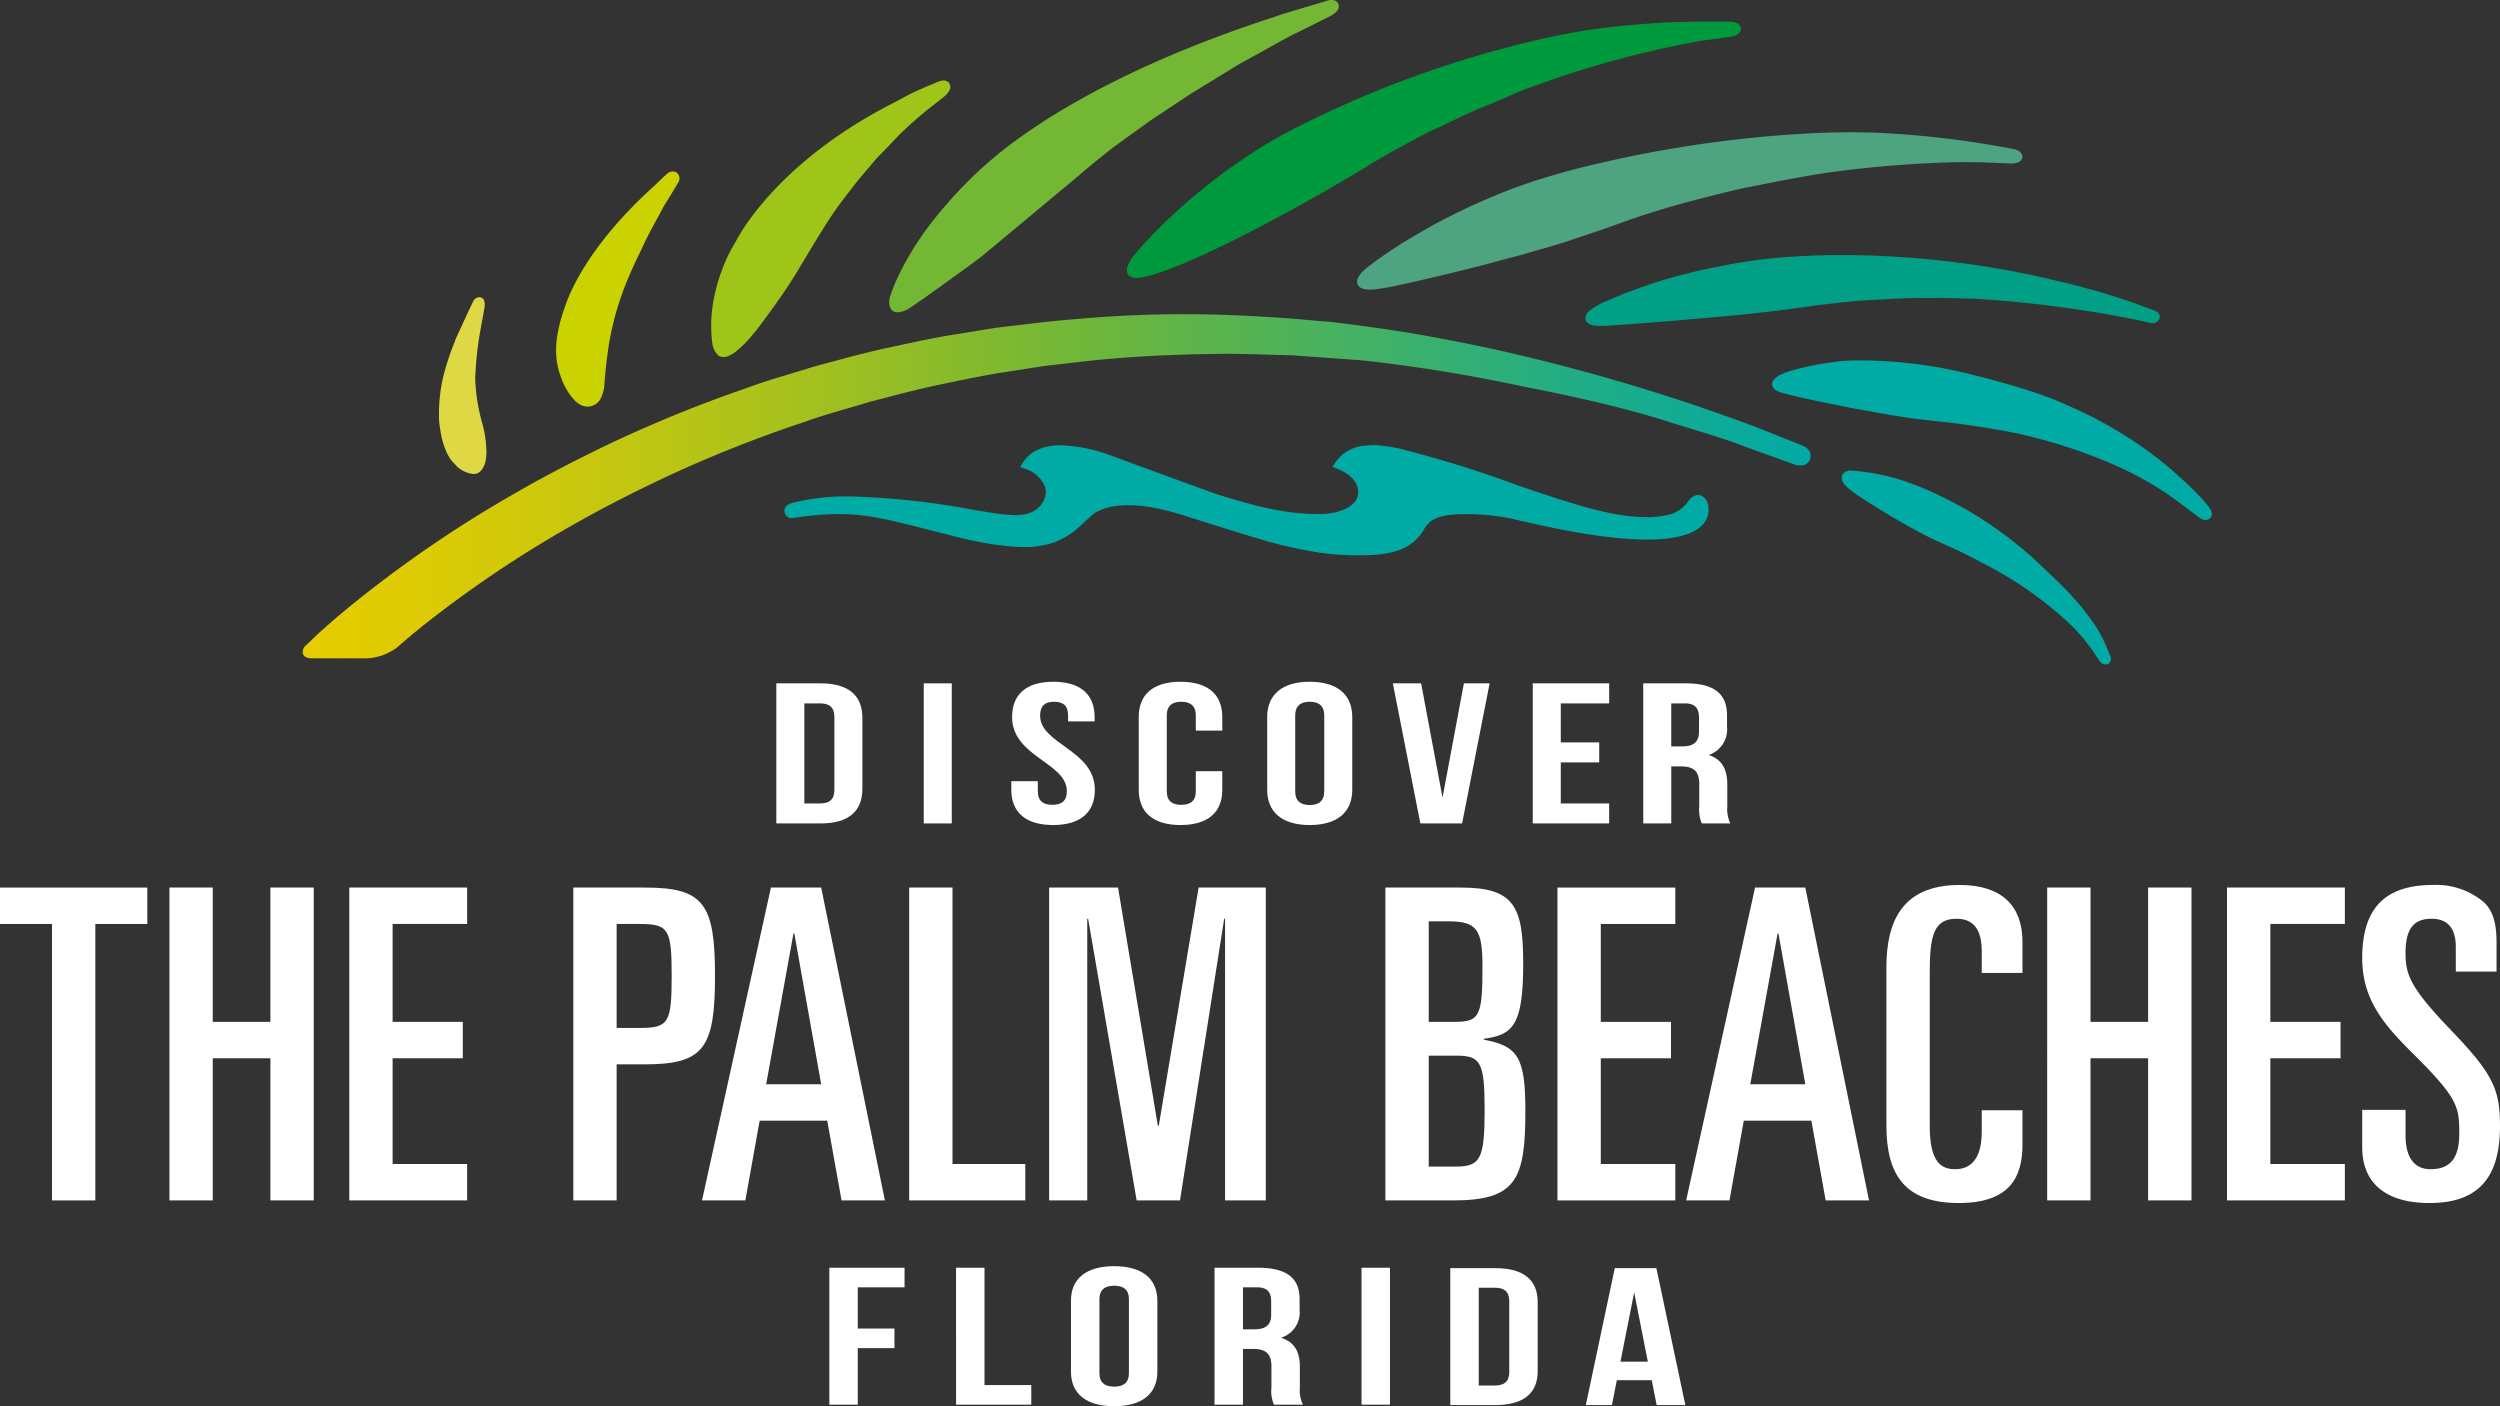 <svg id="Logo_2" data-name="Logo 2" xmlns="http://www.w3.org/2000/svg" xmlns:xlink="http://www.w3.org/1999/xlink" viewBox="0 0 367.686 206.819"><rect x="0" y="0" width="367.686" height="206.819" fill="#333333" stroke="none"/><defs><linearGradient id="linear-gradient" x1="324.314" y1="100.763" x2="102.516" y2="100.763" gradientUnits="userSpaceOnUse"><stop offset="0" stop-color="#00aaa5"/><stop offset="0.148" stop-color="#1fad87"/><stop offset="0.471" stop-color="#6db63c"/><stop offset="0.5" stop-color="#74b735"/><stop offset="0.653" stop-color="#a1c020"/><stop offset="0.803" stop-color="#c6c70f"/><stop offset="0.923" stop-color="#ddcb04"/><stop offset="1" stop-color="#e5cd00"/></linearGradient></defs><title>partner</title><path d="M127.953,84.036a47.322,47.322,0,0,1,.585-5.478l.224-1.265c.205-1.08.369-2.004.494-2.72.146-.906-.024-1.441-.502-1.594l-.27-.038a1.01,1.01,0,0,0-.825.534l-.064.118c-.341.702-.838,1.743-1.429,3.033-.28.613-.584,1.273-.9,1.955a5.997,5.997,0,0,0-.365.898,36.598,36.598,0,0,0-1.723,5.271,24.05,24.05,0,0,0-.583,6.345c.026.291.06.602.109.947l.039.264c.026.14.045.272.065.408a12.194,12.194,0,0,0,.908,3.078l.092.179c.055.107.111.216.152.289a5.004,5.004,0,0,0,.934,1.225c.102.105.2.205.33.354a4.171,4.171,0,0,0,2.43,1.11h0a1.789,1.789,0,0,0,.585-.113c.854-.416,1.312-1.5,1.322-3.163-.018-.407-.041-.827-.082-1.292a15.082,15.082,0,0,0-.477-2.667l.004-.021-.041-.128A27.409,27.409,0,0,1,127.92,85.26c-.008-.247-.013-.496-.012-.709Z" transform="translate(-58.015 -29.232)" fill="#ded844"/><path d="M172.192,129.735h6.518c4.119,0,6.141,1.797,6.141,5.094v10.417c0,3.297-2.022,5.091-6.141,5.091h-6.518Zm4.121,2.946V147.397h2.321c1.312,0,2.098-.534,2.098-2.004V134.682c0-1.473-.786-2.001-2.098-2.001Z" transform="translate(-58.015 -29.232)" fill="#fff"/><path d="M193.876,129.735h4.119v20.602H193.876Z" transform="translate(-58.015 -29.232)" fill="#fff"/><path d="M212.936,129.502c4.007,0,6.066,1.882,6.066,5.179v.647h-3.896v-.855c0-1.469-.747-2.032-2.057-2.032-1.313,0-2.062.564-2.062,2.032,0,4.237,8.052,5.034,8.052,10.919,0,3.295-2.096,5.18-6.142,5.18s-6.143-1.884-6.143-5.18v-1.267h3.897V145.6c0,1.471.824,2.002,2.133,2.002,1.312,0,2.136-.532,2.136-2.002,0-4.24-8.052-5.031-8.052-10.918C206.868,131.384,208.928,129.502,212.936,129.502Z" transform="translate(-58.015 -29.232)" fill="#fff"/><path d="M237.782,142.656v2.737c0,3.295-2.096,5.18-6.141,5.18s-6.146-1.884-6.146-5.18V134.682c0-3.297,2.101-5.179,6.146-5.179s6.141,1.882,6.141,5.179v2.002h-3.894v-2.21c0-1.469-.826-2.032-2.136-2.032s-2.135.564-2.135,2.032V145.6c0,1.471.824,2.002,2.135,2.002s2.136-.532,2.136-2.002v-2.944Z" transform="translate(-58.015 -29.232)" fill="#fff"/><path d="M244.387,134.682c0-3.297,2.211-5.179,6.255-5.179s6.255,1.882,6.255,5.179v10.711c0,3.295-2.212,5.18-6.255,5.18s-6.255-1.884-6.255-5.18Zm4.12,10.918c0,1.471.824,2.029,2.135,2.029s2.136-.559,2.136-2.029V134.474c0-1.469-.826-2.032-2.136-2.032s-2.135.564-2.135,2.032Z" transform="translate(-58.015 -29.232)" fill="#fff"/><path d="M270.173,146.542l3.144-16.807h3.784l-4.046,20.602h-6.142l-4.045-20.602h4.159Z" transform="translate(-58.015 -29.232)" fill="#fff"/><path d="M287.565,138.419h5.653v2.941h-5.653v6.037h7.115v2.94H283.445v-20.602h11.236v2.946h-7.115Z" transform="translate(-58.015 -29.232)" fill="#fff"/><path d="M308.31,150.337a5.065,5.065,0,0,1-.377-2.532V144.57c0-1.915-.821-2.62-2.695-2.62h-1.422v8.387h-4.12v-20.602h6.217c4.269,0,6.104,1.563,6.104,4.739v1.62a3.983,3.983,0,0,1-2.696,4.18c2.061.673,2.735,2.237,2.735,4.384v3.181a4.909,4.909,0,0,0,.448,2.498Zm-4.495-17.656v6.327h1.61c1.536,0,2.471-.533,2.471-2.179v-2.029c0-1.472-.634-2.118-2.096-2.118Z" transform="translate(-58.015 -29.232)" fill="#fff"/><path d="M184.169,224.628h5.397v2.877h-5.397V235.82h-4.181V215.681h11.063v2.88h-6.882Z" transform="translate(-58.015 -29.232)" fill="#fff"/><path d="M198.626,215.681h4.184v17.26H209.69V235.82h-11.063Z" transform="translate(-58.015 -29.232)" fill="#fff"/><path d="M215.529,220.514c0-3.219,2.246-5.061,6.351-5.061s6.351,1.841,6.351,5.061v10.473c0,3.223-2.244,5.064-6.351,5.064s-6.351-1.841-6.351-5.064Zm4.185,10.674c0,1.439.836,1.984,2.167,1.984,1.334,0,2.168-.545,2.168-1.984V220.312c0-1.436-.834-1.983-2.168-1.983-1.331,0-2.167.547-2.167,1.983Z" transform="translate(-58.015 -29.232)" fill="#fff"/><path d="M245.389,235.82a4.833,4.833,0,0,1-.379-2.475v-3.164c0-1.87-.838-2.558-2.738-2.558h-1.445V235.82h-4.184V215.681h6.314c4.333,0,6.196,1.527,6.196,4.631v1.585a3.887,3.887,0,0,1-2.737,4.083c2.091.663,2.775,2.186,2.775,4.288v3.108a4.655,4.655,0,0,0,.455,2.443Zm-4.562-17.259v6.182h1.635c1.56,0,2.508-.519,2.508-2.129V220.63c0-1.44-.643-2.069-2.127-2.069Z" transform="translate(-58.015 -29.232)" fill="#fff"/><path d="M258.26,215.681h4.184V235.82H258.26Z" transform="translate(-58.015 -29.232)" fill="#fff"/><path d="M271.316,215.744h6.619c4.178,0,6.234,1.754,6.234,4.978v10.184c0,3.221-2.056,4.975-6.234,4.975h-6.619Zm4.183,2.876v14.386h2.357c1.331,0,2.13-.522,2.13-1.956V220.578c0-1.439-.798-1.958-2.13-1.958Z" transform="translate(-58.015 -29.232)" fill="#fff"/><path d="M305.884,235.879H301.666l-.721-3.651h-5.134l-.725,3.651H291.25l4.256-20.136h6.121Zm-9.54-6.385h4.027l-2.013-10.183Z" transform="translate(-58.015 -29.232)" fill="#fff"/><path d="M58.015,159.77h21.668v5.353H72.037v40.659H65.663V165.124h-7.648Z" transform="translate(-58.015 -29.232)" fill="#fff"/><path d="M82.935,159.77h6.372v19.755h8.476V159.77h6.373v46.012H97.783V184.878H89.307v20.905h-6.372Z" transform="translate(-58.015 -29.232)" fill="#fff"/><path d="M109.385,159.77h17.334v5.353h-10.96v14.402H126.082v5.353H115.759V200.43h10.96v5.353H109.385Z" transform="translate(-58.015 -29.232)" fill="#fff"/><path d="M142.335,159.77h10.514c8.668,0,10.324,2.359,10.324,13.002s-1.656,12.998-10.324,12.998H148.707v20.012h-6.372Zm6.372,20.648h3.313c4.334,0,4.78-.703,4.78-7.647,0-6.948-.446-7.649-4.78-7.649H148.707Z" transform="translate(-58.015 -29.232)" fill="#fff"/><path d="M171.398,159.77h7.393l9.368,46.012h-6.374l-2.103-11.726h-9.942l-2.102,11.726h-6.373Zm-.701,28.932h8.094l-3.952-22.177h-.127Z" transform="translate(-58.015 -29.232)" fill="#fff"/><path d="M191.731,159.77h6.372V200.43H208.81v5.353H191.731Z" transform="translate(-58.015 -29.232)" fill="#fff"/><path d="M212.317,159.77h10.132l5.862,35.05h.127l5.864-35.05h9.877v46.012h-5.99V164.358h-.128l-6.5,41.425H225.19l-7.138-41.425h-.128v41.425h-5.606Z" transform="translate(-58.015 -29.232)" fill="#fff"/><path d="M261.772,159.77h11.089c7.838,0,9.178,2.742,9.178,11.153,0,9.049-1.467,10.515-5.801,11.087v.128c5.098.955,6.118,2.677,6.118,10.515,0,9.941-1.272,13.129-10.579,13.129H261.772Zm6.373,19.755h3.695c3.824,0,4.207-.766,4.207-8.284,0-5.226-.829-6.501-4.907-6.501H268.146Zm0,21.284h3.951c3.632,0,4.271-1.081,4.271-8.347,0-6.946-.574-7.968-4.081-7.968H268.146Z" transform="translate(-58.015 -29.232)" fill="#fff"/><path d="M287.077,159.77H304.41v5.353h-10.961v14.402H303.773v5.353H293.449V200.43H304.41v5.353h-17.333Z" transform="translate(-58.015 -29.232)" fill="#fff"/><path d="M316.138,159.77H323.53l9.368,46.012h-6.374l-2.102-11.726H314.48l-2.102,11.726h-6.372Zm-.702,28.932H323.53l-3.952-22.177h-.126Z" transform="translate(-58.015 -29.232)" fill="#fff"/><path d="M335.457,171.495c0-6.436,2.103-12.107,10.771-12.107,6.308,0,9.239,3.187,9.239,8.347v4.59h-5.99v-3.188c0-2.932-1.02-4.779-3.695-4.779-3.314,0-3.953,2.358-3.953,7.903v22.56c0,5.415,1.721,6.372,3.76,6.372,2.358,0,3.888-1.655,3.888-5.479v-3.187h5.99v5.098c0,4.843-1.974,8.541-9.367,8.541-8.029,0-10.643-4.27-10.643-11.407Z" transform="translate(-58.015 -29.232)" fill="#fff"/><path d="M359.103,159.77h6.373v19.755H373.95V159.77h6.375v46.012H373.95V184.878h-8.475v20.905h-6.373Z" transform="translate(-58.015 -29.232)" fill="#fff"/><path d="M385.551,159.77h17.334v5.353h-10.96v14.402h10.323v5.353H391.924V200.43h10.96v5.353h-17.334Z" transform="translate(-58.015 -29.232)" fill="#fff"/><path d="M405.436,192.463h6.373v3.76c0,3.059,1.146,4.97,3.696,4.97,3.377,0,4.206-2.294,4.206-5.289,0-3.889-.191-5.164-6.819-11.725-4.078-4.08-7.456-7.775-7.456-14.019,0-7.522,3.505-10.773,10.451-10.773a10.839,10.839,0,0,1,7.457,2.549c1.083,1.02,1.849,2.614,1.849,5.865v4.332H419.2V168.501c0-2.612-1.083-4.143-3.568-4.143-2.614,0-3.824,1.466-3.824,5.035,0,3.121.636,5.034,6.5,11.153,6.245,6.5,7.393,8.73,7.393,14.275,0,7.202-2.804,11.345-10.389,11.345-5.861,0-9.877-2.488-9.877-8.224Z" transform="translate(-58.015 -29.232)" fill="#fff"/><path d="M309.285,103.874a3.824,3.824,0,0,0-.053-.402,1.822,1.822,0,0,0-1.084-1.376c-1.132-.394-2.038,1.142-2.038,1.142a4.906,4.906,0,0,1-3.214,1.801c-.081.019-.167.032-.25.049a12.217,12.217,0,0,1-1.543.189c-.121.006-.241.015-.363.019-.056.002-.115.002-.171.004a27.661,27.661,0,0,1-5.252-.51c-1.454-.279-2.937-.633-4.528-1.09-.58-.165-1.181-.346-1.796-.534l-1.782-.55c-.06-.018-.115-.036-.175-.054l-5.263-1.755-.003.003a171.84,171.84,0,0,0-16.972-5.36,21.793,21.793,0,0,0-3.445-.655,8.021,8.021,0,0,0-2.273-.039,5.794,5.794,0,0,0-4.753,2.611l-.341.55.608.223c2.403.888,3.618,2.618,3.03,4.285-.243.614-1.188,2.075-4.718,2.384l-.638.027-2.044-.048c-.211-.018-.439-.034-.762-.058-.523-.037-1.038-.082-1.615-.161l-.346-.041a47.305,47.305,0,0,1-6.491-1.42c-.803-.225-1.645-.47-2.511-.724l-1.128-.336c-.431-.126-8.803-3.188-14.316-5.209-.541-.21-1.087-.41-1.608-.591l-.124-.044a23.02,23.02,0,0,0-7.292-1.485c-2.654,0-4.552.89-5.64,2.647l-.342.55.606.223a4.752,4.752,0,0,1,3.02,2.592,2.633,2.633,0,0,1-.263,2.29,3.55,3.55,0,0,1-2.262,1.741c-.019.005-.037.012-.057.017-.165.048-.355.082-.543.116a7.879,7.879,0,0,1-1.094.101,23.313,23.313,0,0,1-2.684-.212c-.979-.136-2.212-.341-3.627-.578a114.126,114.126,0,0,0-18.159-1.963,32.098,32.098,0,0,0-8.496.973,1.832,1.832,0,0,0-.895.542.415.415,0,0,0-.027.039,1.021,1.021,0,0,0-.189.564,1.103,1.103,0,0,0,1.125,1.078l.542-.074.025.002.146-.024c.302-.046.632-.095,1.005-.14.176-.025.349-.043.52-.064l.32-.041a41.241,41.241,0,0,1,4.373-.259c4.168,0,7.575.874,13.757,2.462,1.148.295,2.395.615,3.76.96.121.031.241.053.362.083v.007s.55.132,1.39.311c.068.014.136.03.204.043a44.599,44.599,0,0,0,6.128.917l.002,0c.257.019.515.036.773.048l0,.003c.047.002.094.002.141.004.171.007.34.011.509.014.07.001.141.006.211.006l.021-.001a11.9,11.9,0,0,0,1.782-.104c.141-.021.268-.043.392-.065a12.071,12.071,0,0,0,2.154-.513c.238-.091.468-.186.686-.285a11.509,11.509,0,0,0,2.926-1.893l.445-.42c.073-.072.138-.126.208-.192l-.003-.006,1.04-.942c.735-.783,3.947-3.276,13.34-.375l.002-.002.224.07c.03.009.06.019.09.028l6.174,1.94.005.004c.352.109.69.213,1.053.327l.232.072c1.03.319,2.104.652,3.219.987a66.13,66.13,0,0,0,8.591,2.049c1.171.211,2.295.319,3.437.43l1.494.07a39.15,39.15,0,0,0,4.373-.073c.361-.036.723-.071,1.058-.126.031-.005.061-.011.092-.016a11.247,11.247,0,0,0,2.482-.687,6.761,6.761,0,0,0,3.222-2.808c.831-1.606,2.352-2.247,5.442-2.298a31.8,31.8,0,0,1,7.205.592l3.278.736c.064.017.125.03.189.047.327.074.635.139.954.209l.587.132.199.04q1.391.297,2.676.544l.206.042h.017c18.407,3.507,21.041-.508,21.136-2.889v-.008A3.202,3.202,0,0,0,309.285,103.874Z" transform="translate(-58.015 -29.232)" fill="#00aaa5"/><path d="M313.843,32.887a1.045,1.045,0,0,0-.138-.122,2.051,2.051,0,0,0-1.08-.331l-.161-.004c-1.822-.036-3.671-.036-5.494,0a121.642,121.642,0,0,0-14.854,1.141c-1.978.303-3.96.663-5.989,1.089-1.047.222-2.038.447-2.955.673a156.284,156.284,0,0,0-33.33,12.073l-.13.074c-1.018.487-1.846.906-2.593,1.315a68.799,68.799,0,0,0-7.313,4.553c-2.21,1.499-4.154,3.063-6.12,4.668-1.57,1.325-3.142,2.751-4.813,4.365-1.274,1.286-2.496,2.536-3.427,3.647-.203.23-.393.455-.578.672a4.976,4.976,0,0,0-1.101,2.003,1.207,1.207,0,0,0,.313,1.071c.008.006.015.015.024.023a1.346,1.346,0,0,0,.689.283l.07.006c.087.008.179.015.279.015l.099.004a5.116,5.116,0,0,0,.878-.099c2.176-.422,8.765-2.492,26.294-12.374q1.188-.704,2.406-1.405c1.676-.978,3.413-1.986,5.122-3.062,2.498-1.508,5.06-2.876,7.886-4.369,1.004-.46,2.006-.938,3.005-1.414,1.705-.815,3.467-1.655,5.196-2.378,1.12-.435,2.22-.91,3.312-1.383,1.658-.718,3.223-1.394,4.832-1.926.638-.216,1.268-.444,1.934-.686a144.141,144.141,0,0,1,22.331-5.813c.551-.068,1.08-.135,1.541-.211l2.609-.354c.062-.009,1.522-.234,1.476-1.189a.904.904,0,0,0-.206-.543Z" transform="translate(-58.015 -29.232)" fill="#009a3e"/><path d="M355.419,51.998a.573.573,0,0,0-.053-.117,1.469,1.469,0,0,0-.822-.614,3.797,3.797,0,0,0-.612-.15l-.001.001a137.897,137.897,0,0,0-20.538-2.39c-1.809-.046-3.622-.054-5.383-.02l-.849.021c-1.092.029-2.129.071-3.098.124A177.051,177.051,0,0,0,292.27,53.47l-.01.002c-2.573.588-5.086,1.309-6.45,1.716l-.016.004c-.243.073-.447.134-.61.184l-.014.004-.002,0c-.26.08-.408.127-.408.127l.01.002a73.917,73.917,0,0,0-7.855,2.91c-2.548,1.049-4.891,2.23-7.078,3.353-1.823.968-3.687,2.045-5.71,3.294-1.789,1.159-3.113,2.043-4.168,2.852-.254.187-.489.362-.716.538-1.291,1.007-1.823,1.862-1.582,2.543.275.77,1.313.839,2.073.824.119-.002.257-.013.39-.021.389-.046,1.361-.172,2.632-.422.038-.008.072-.014.11-.022.051-.01.107-.022.16-.033,2.462-.509,5.747-1.272,10.199-2.369,1.508-.356,3.052-.77,4.686-1.213.875-.233,1.767-.473,2.68-.71,1.27-.326,2.551-.705,3.951-1.125.979-.246,1.967-.556,2.923-.854.4-.125.801-.252,1.227-.382q1.303-.446,2.633-.892c1.904-.639,3.869-1.303,5.825-2.033,2.307-.815,4.669-1.544,7.196-2.295.384-.105,2.921-.794,4.453-1.182.019-.005.031-.009.048-.014.138-.035.276-.068.414-.103,1.872-.476,3.81-.965,5.691-1.35.675-.123,1.346-.259,2.015-.399v.001S322.908,55.188,327,54.6a167.909,167.909,0,0,1,18.22-1.504c1.495-.03,2.932-.025,4.257.009.565.028,1.106.056,1.587.06l2.765.117c.958-.018,1.535-.331,1.622-.876a.861.861,0,0,0-.032-.389C355.417,52.01,355.421,52.005,355.419,51.998Z" transform="translate(-58.015 -29.232)" fill="#4ea380"/><path d="M375.623,75.58a.83.83,0,0,0-.058-.135l-.087-.133a1.409,1.409,0,0,0-.597-.412l-3.568-1.306a112.379,112.379,0,0,0-11.351-3.195l-1.022-.241a135.863,135.863,0,0,0-32.088-3.401c-1.611.031-3.042.094-4.288.17l0-.001a77.98,77.98,0,0,0-12.058,1.56l-.021.004c-.169.034-.33.068-.496.102-.202.042-.399.08-.605.124l-.033.007c-1.222.258-2.349.522-3.364.779l-.083.019-.067.019c-3.523.898-5.661,1.682-5.661,1.682l.001.002c-.577.2-1.135.4-1.657.59-.386.14-.763.279-1.151.416-1.266.509-2.349.951-3.27,1.368a9.098,9.098,0,0,0-2.443,1.449,1.329,1.329,0,0,0-.444,1.211c.143.538.704.762,1.309.863a10.777,10.777,0,0,0,1.95.01c2.093-.119,4.908-.343,8.161-.602l1.569-.125c1.099-.1,2.246-.2,3.432-.303,3.105-.265,6.623-.569,10.225-.995,1.809-.199,3.615-.453,5.528-.719l2.102-.292,1.674-.186c2.04-.234,4.148-.475,6.241-.557,2.686-.168,5.295-.319,7.947-.289q1.112-.004,2.201-.013v0s3.81.066,5.673.169A173.246,173.246,0,0,1,372.22,76.265l1.976.438a1.958,1.958,0,0,0,.438.048,1.004,1.004,0,0,0,.993-.687A.775.775,0,0,0,375.623,75.58Z" transform="translate(-58.015 -29.232)" fill="#009f86"/><path d="M383.203,104.364a1.361,1.361,0,0,0-.105-.23,11.978,11.978,0,0,0-1.774-2.109l-.001.003c-.774-.848-1.853-1.858-2.829-2.728-.73-.672-1.472-1.308-2.218-1.917-.075-.065-.128-.109-.128-.109l-.003.002a61.013,61.013,0,0,0-14.143-8.463l-.011-.006C357.5,86.663,349.33,84.659,349.272,84.644l-.002.004a68.286,68.286,0,0,0-18.134-2.414c-.84.015-1.661.055-2.455.119-.599.068-1.174.148-1.724.23-.181.027-.361.055-.534.082-.189.03-.376.06-.554.089-.383.064-.751.129-1.093.194-1.299.275-2.456.532-3.388.825-.04.011-.074.022-.113.033a9.833,9.833,0,0,0-1.689.694c-.545.335-.968.761-.938,1.281.046.782,1.008,1.118,1.729,1.303.329.084.69.173,1.089.271,1.917.476,4.606,1.049,7.762,1.657,1.005.222,2.059.407,3.152.598.641.113,1.296.228,1.963.354,1.915.352,3.942.657,5.7.913.82.074,1.645.171,2.482.269.804.092,1.629.182,2.459.262l-.004.006s6.854.851,11.066,1.867c5.69,1.39,14.688,4.201,21.605,9.226.6.42,1.138.833,1.631,1.208.375.29.726.557,1.049.787l1.185.888a1.409,1.409,0,0,0,.888.321.901.901,0,0,0,.8-1.348Z" transform="translate(-58.015 -29.232)" fill="#00aaa5"/><path d="M368.357,125.631l-.197-.462c-.004-.013-.209-.571-.625-1.426l0,.001s-1.437-4.106-8.445-10.472l-.046-.042a57.42,57.42,0,0,0-18.777-12.445.074.074,0,0,1-.017-.01c-.135-.052-.264-.097-.397-.15-.085-.031-.169-.064-.253-.094a31.186,31.186,0,0,0-9.016-2.066c-.041-.003-.087-.004-.141-.004-.124-.006-.189-.006-.189-.006a1.341,1.341,0,0,0-1.274.59,1.272,1.272,0,0,0,.225,1.326l.14.172a11.387,11.387,0,0,0,2.11,1.673c1.022.689,2.014,1.318,3.03,1.934,2.376,1.466,4.624,2.743,6.877,3.905.783.398,1.603.769,2.437,1.147.528.238,1.06.481,1.603.737,1.184.523,2.432,1.147,4.073,2.038a55.87,55.87,0,0,1,11.138,7.388c.172.152.337.299.501.448l.009.007a26.234,26.234,0,0,1,4.696,5.147l-.005.002c.11.161.224.324.323.475l.633.953a1.12,1.12,0,0,0,.927.563.827.827,0,0,0,.518-.193A.944.944,0,0,0,368.357,125.631Z" transform="translate(-58.015 -29.232)" fill="#00aaa5"/><path d="M157.456,54.563a1.093,1.093,0,0,0-.515-.116,1.254,1.254,0,0,0-.773.301l-.43.396c-.421.397-.929.876-1.517,1.443-7.816,7.05-11.149,13.012-12.488,16.129l-.001-.001-.019.046c-.325.76-.531,1.349-.652,1.736a22.153,22.153,0,0,0-1.145,4.486c-.002.015,0,.024-.002.038a12.718,12.718,0,0,0-.049,2.952,10.397,10.397,0,0,0,.506,2.303,11.21,11.21,0,0,0,1.22,2.642,11.938,11.938,0,0,0,.934,1.193,3.8,3.8,0,0,0,.856.657,2.18,2.18,0,0,0,3.106-1.216,5.483,5.483,0,0,0,.427-1.904c.102-1.575.36-3.842.654-5.76a43.436,43.436,0,0,1,3.039-10.222c.552-1.28,1.151-2.542,1.665-3.584.052-.111.103-.223.155-.333.63-1.408,1.335-2.705,2.018-3.962.288-.527.568-1.041.828-1.539a16.375,16.375,0,0,1,.851-1.458c.148-.235.29-.462.416-.673l1.211-2.009A1.091,1.091,0,0,0,157.456,54.563Z" transform="translate(-58.015 -29.232)" fill="#cad300"/><path d="M190.115,49.22l.021-.021c.052-.055.11-.117.162-.17.049-.044.095-.085.143-.13.592-.577,1.943-1.858,3.555-3.18.098-.083.2-.174.295-.251.166-.127.308-.238.465-.359.079-.061.159-.123.238-.184.528-.409,1.021-.794,1.426-1.124l.502-.398c1.072-.951.967-1.594.636-2.031a1.113,1.113,0,0,0-1.129-.249c-.162.043-.342.1-.552.174l-.829.35c-.732.299-1.621.69-2.64,1.155-.681.325-1.393.712-2.156,1.127-.174.092-.361.194-.541.289C171.705,53.3,166.239,64.749,166.239,64.749a22.552,22.552,0,0,0-2.066,4.276,23.926,23.926,0,0,0-1.138,4.025,20.054,20.054,0,0,0-.304,6.268c.014.111.03.212.045.317a2.864,2.864,0,0,0,.96,1.939c.031.018.063.034.094.048a.953.953,0,0,0,.187.069,1.315,1.315,0,0,0,.253.035l-.001.002a.604.604,0,0,0,.172.022l.016.002.013-.002a1.462,1.462,0,0,0,.362-.055l.001.006s.035-.007.097-.026c.025-.007.051-.018.076-.026.045-.017.101-.04.164-.069.027-.011.057-.027.085-.04l.025-.012a4.869,4.869,0,0,0,1.123-.725,15.128,15.128,0,0,0,2.08-2.077c.049-.057.083-.104.128-.16.118-.138.232-.269.355-.418.042-.047.081-.087.123-.135.032-.041.173-.224.39-.507l.004-.005.006-.008c1.03-1.35,3.806-5.051,5.674-8.157,2.31-3.842,4.818-8.098,6.401-10.134l.004-.004c.434-.6.91-1.229,1.448-1.904.854-1.161,1.79-2.257,2.696-3.316l.225-.262a27.669,27.669,0,0,1,2.057-2.269c.308-.316.613-.628.906-.943.417-.447.825-.872,1.217-1.283Z" transform="translate(-58.015 -29.232)" fill="#9fc519"/><path d="M254.861,29.805a.978.978,0,0,0-.785-.56,2.228,2.228,0,0,0-.677.034l-3.693,1.107h-.002c-.015.003-.029.009-.045.012l-2.117.635c-.751.21-1.541.481-2.35.77-18.871,6.139-30.485,12.888-36.91,17.465-.018.012-.031.02-.048.032a60.352,60.352,0,0,0-10.85,9.801l.007.009c-1.165,1.314-2.301,2.71-3.407,4.23a47.311,47.311,0,0,0-2.778,4.414,32.382,32.382,0,0,0-1.746,3.622c-.199.502-.363.953-.496,1.353a2.409,2.409,0,0,0,.083,1.966,1.166,1.166,0,0,0,1.022.462h0a3.632,3.632,0,0,0,1.524-.482c.426-.283.92-.615,1.471-1.001.562-.367,1.155-.793,1.801-1.258.475-.342.979-.705,1.539-1.092.571-.425,1.183-.864,1.824-1.325.741-.532,1.52-1.09,2.308-1.677.597-.434,1.197-.88,1.793-1.325l14.336-11.931c1.105-.982,2.277-1.927,3.422-2.849l1.11-.897c1.208-.901,2.437-1.786,3.661-2.664.772-.554,1.544-1.111,2.284-1.651l5.998-3.979c2.02-1.232,3.965-2.422,5.814-3.559,1.156-.734,2.323-1.366,3.453-1.98.645-.353,1.274-.692,1.867-1.035.453-.248.892-.492,1.323-.733,1.148-.642,2.232-1.249,3.268-1.725l4.735-2.365a3.209,3.209,0,0,0,1.079-.814A1.049,1.049,0,0,0,254.861,29.805Z" transform="translate(-58.015 -29.232)" fill="#74b735"/><path d="M323.674,95.082a3.621,3.621,0,0,0-.649-.355l-6.815-2.711a285.927,285.927,0,0,0-36.441-10.958c-1.298-.311-2.97-.678-5.098-1.109q-2.451-.505-4.889-.954c-.289-.055-.575-.109-.875-.165-3.126-.585-6.186-1.07-9.168-1.478-.301-.043-.602-.083-.902-.124-.198-.026-.396-.053-.593-.078-.825-.111-1.649-.224-2.471-.325-.811-.099-1.622-.198-2.463-.288l-1.637-.123c-2.867-.274-5.62-.477-8.239-.622l-.627-.047c-.17-.004-.341-.01-.511-.014a176.528,176.528,0,0,0-25.638.397l0,.001c-2.298.179-4.503.396-6.658.655l-5.538.662-5.428.888c-3.055.451-6.165,1.127-8.91,1.719l-1.925.413c-2.92.641-5.806,1.423-8.599,2.18l-1.969.53c-1.029.327-2.059.639-3.117.956-2.316.699-4.71,1.422-6.949,2.262a195.716,195.716,0,0,0-18.671,7.53c-5.798,2.728-11.176,5.537-15.986,8.344a178.056,178.056,0,0,0-22.354,15.278c-2.402,1.914-4.237,3.532-5.877,5.008L103,124.164a1.265,1.265,0,0,0-.44,1.218c.122.371.465.596,1.097.675l.382-.007-.013.007h7.978a8.08,8.08,0,0,0,4.307-1.518c1.615-1.402,3.382-2.902,5.691-4.673a170.586,170.586,0,0,1,21.342-14.035c4.621-2.593,9.752-5.17,15.25-7.657a190.796,190.796,0,0,1,17.851-6.923c2.112-.764,4.401-1.428,6.616-2.07.989-.285,1.952-.566,2.911-.859l1.95-.507c2.654-.691,5.401-1.408,8.211-2l2.022-.416c2.563-.531,5.468-1.135,8.35-1.542l5.086-.801,5.317-.611c5.587-.647,11.517-1.011,18.658-1.143l2.559-.034c2.305,0,4.502.065,6.735.137l.343.009c.994.029,1.979.058,2.96.08l10.025.726c.827.084,1.562.17,2.294.256Q271.4,83.772,282.581,86.189q6.478,1.241,12.896,2.828c2.545.655,5.503,1.44,8.146,2.322l2.79.852c3.097.946,5.771,1.764,8.046,2.655l7.576,2.735a2.336,2.336,0,0,0,.775.113,1.437,1.437,0,0,0,1.457-1.014A1.5,1.5,0,0,0,323.674,95.082Z" transform="translate(-58.015 -29.232)" fill="url(#linear-gradient)"/></svg>